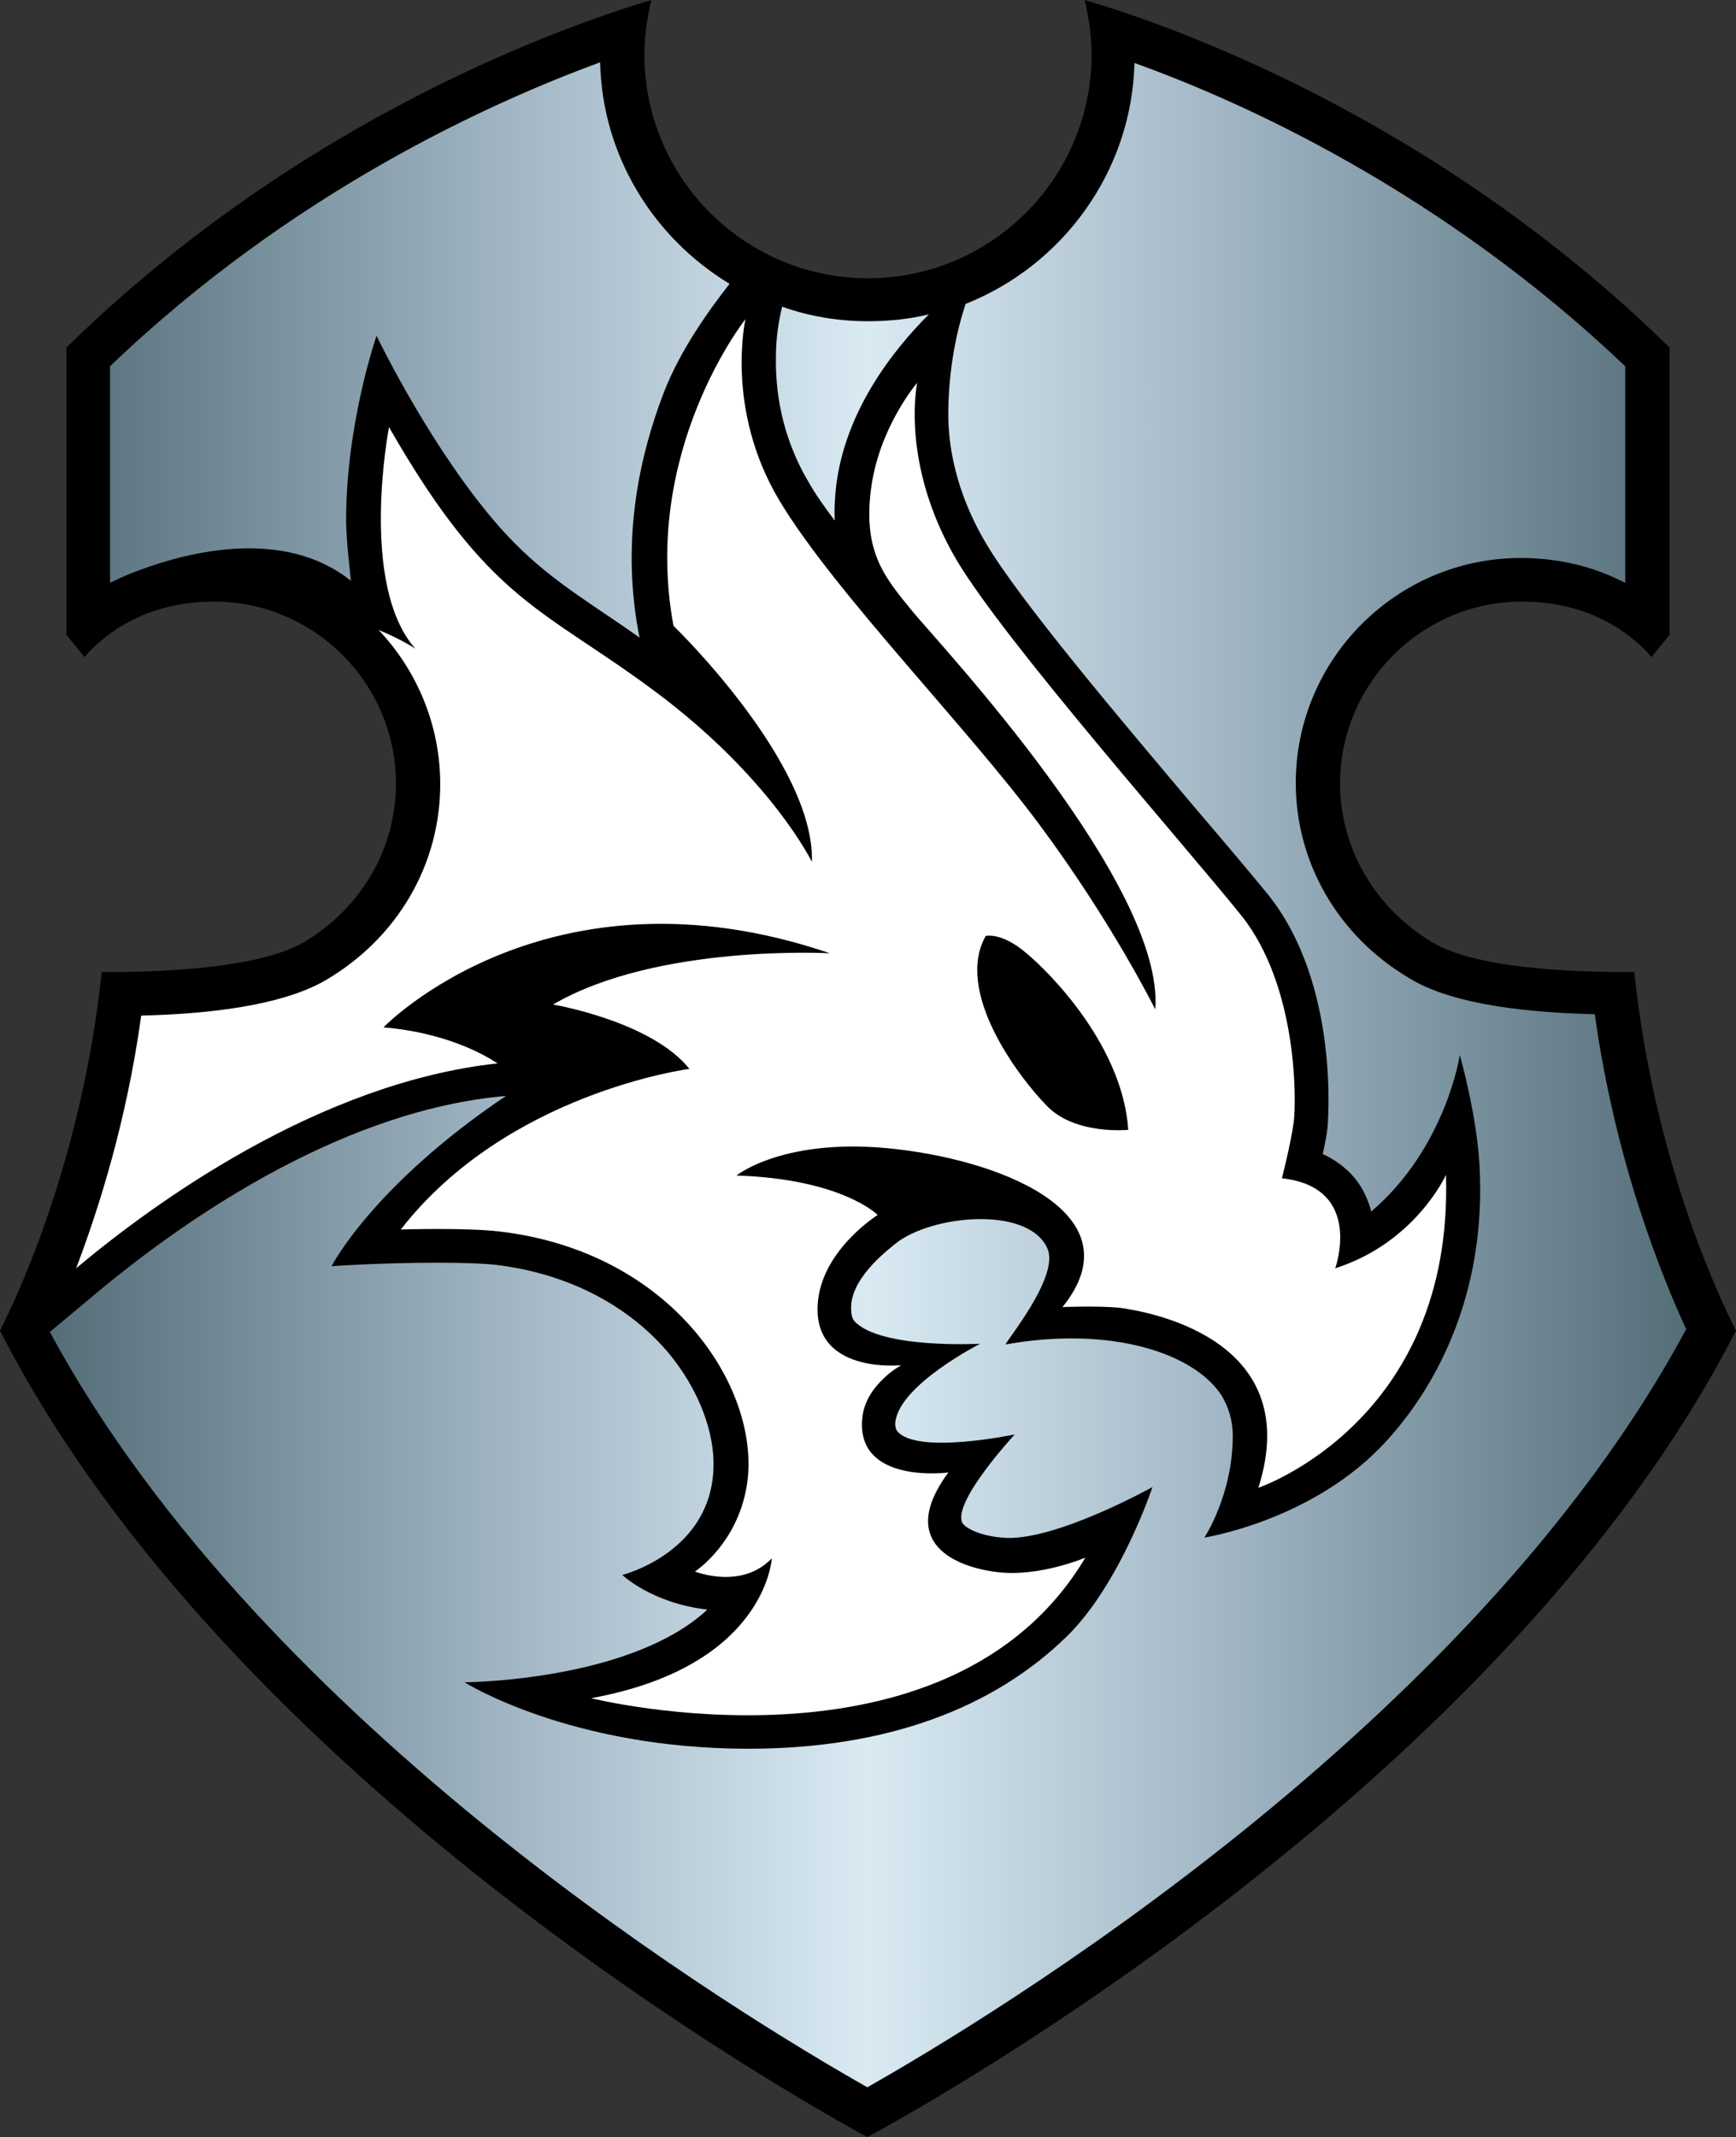 <svg xmlns="http://www.w3.org/2000/svg" xml:space="preserve" width="250.8" height="308.7" viewBox="0 0 250.8 308.7"><rect x="0" y="0" width="250.8" height="308.7" fill="#333333" stroke="none"/><g transform="translate(-24.8 -22.3)"><path d="M150.1 331C140 325.5 58 279.5 24.8 214.5c2.4-4.7 11.8-24.5 14.7-51.8h1.4c7.7 0 21.5-.6 27.8-4.3 8.4-5 13.3-13.6 13.3-22.9 0-14.5-11.8-26.3-26.3-26.3-10.1 0-16 4.9-18.7 8l-2.6-3.2V72.5c34.1-33.4 72.5-46.6 84.5-50.2-.5 2.1-1 4.9-1 7.9 0 17.8 14.5 32.3 32.3 32.3s32.3-14.5 32.3-32.3c0-3-.5-5.8-1-7.9 12 3.5 50.4 16.8 84.5 50.2V114l-2.6 3.2c-2.7-3.1-8.6-8-18.7-8-14.5 0-26.3 11.8-26.3 26.3 0 9.3 5 17.9 13.3 22.9 6.3 3.8 20.1 4.3 27.8 4.3h1.4c2.9 27.4 12.3 47.1 14.7 51.8-33.3 65-115.3 111-125.5 116.5"/><path d="M80.2 170.7s23.7-24.6 64.5-10.7c0 0-24.9-1.4-40 7.4 0 0 14.2 2.4 19.7 9.3 0 0-26.3 3.4-41.7 23.2 0 0 9.5-.3 14.4.3 24.9 3 37.3 22.5 35.7 35.9-1.1 9-7.6 13.2-7.6 13.2s6.7 2.7 11.1-1.9c0 0-.8 15.6-26.1 20.2 0 0 51.6 12.9 71.4-20.3 0 0-6.6 2.8-12.6 2.1-6.1-.7-14.7-4.2-7.2-14.4 0 0-13.6 1.8-12.4-8.1.6-4.7 5.6-7.4 5.6-7.4s-13.3 1.4-12-9.5c.9-7.4 8.6-12.2 8.6-12.2s-5.1-5.2-20.4-5.7c0 0 7-5.7 23.2-3.8 16.3 1.9 34.4 9.8 23.9 22.8 0 0 5.1-.2 8.2.1 3 .4 27.1 3.9 20.1 26 0 0 28.2-9.5 27.1-45.2 0 0-4.4 9.8-16 13.5 0 0 4.2-11.7-7.7-13 0 0 1.3-5.1 1.7-8.1s.6-19.7-7.6-29.9S170 115 163 103.2c-7-11.9-6.3-22.3-5.7-25.6 0 0-5.6 6.5-6.7 15.6s2.2 12.7 6.1 17.5c3.9 4.7 36.4 39.4 35 57.4 0 0-6.2-12.5-16.6-26.5-10.4-14.1-29.8-33.8-37.7-47s-4.9-26.2-4.9-26.2-15.1 19-10.4 44.3c0 0 20.4 19.7 20 34.1 0 0-5.9-12.1-22.5-24.5-16.3-12.2-24-12.8-38.6-38.3 0 0-4.4 22.7 3.8 32 0 0-1.9-1.3-5.3-2.7 5.5 5.8 8.9 13.7 8.9 22.3 0 11.5-6.1 22.1-16.4 28.2-5.2 3.1-14.2 4.9-26.8 5.2-2.1 15.2-6.1 27.8-9.4 36.5 11.2-9.4 35.1-26.8 60.9-29.6-.3-.1-5.9-4.3-16.5-5.2m87-13.2s2.3-.6 5.9 2.5c3.6 3 13.9 13.5 14.7 25.5 0 0-7.7.8-11.8-3.5-4.2-4.3-13.3-16.5-8.8-24.5" style="fill:#fff"/><linearGradient id="a" x1="32" x2="268.4" y1="669.55" y2="669.55" gradientTransform="translate(0 -492)" gradientUnits="userSpaceOnUse"><stop offset="0" style="stop-color:#546e78"/><stop offset=".25" style="stop-color:#99aebd"/><stop offset=".5" style="stop-color:#d9eaf3"/><stop offset=".75" style="stop-color:#99aebd"/><stop offset="1" style="stop-color:#546e78"/></linearGradient><path d="M176.1 202.6c-2.8-6.2-16.9-4.8-22-.6-1.1.9-5.8 4.5-6.3 8.5-.1 1.2 0 2.1.4 2.6 3.7 4.1 18.2 3.3 18.2 3.3s-11.2 5.7-12.2 11c-.1.4-.1 1.2.2 1.6 2.8 3.5 17 .5 17 .5s-8.9 9.6-7.6 12.7c.3.7 2.3 1.9 5.7 2.2 7.3.8 21.8-7.3 21.8-7.3s-4.6 13.9-12.3 21.5c-10.7 10.5-26.2 16.3-46.1 16.3-25.8 0-41-9.6-41-9.6s23.9-.1 35.1-10.5c-8-.9-12.3-5-12.3-5s12-3 13.1-14.3c.6-5.6-1.9-12.5-6.7-18.1-5.9-6.8-14.6-11.2-24.7-12.4-1.8-.2-4.7-.3-8.4-.3-8.5 0-15.3.5-15.3.5s5.9-11.6 25.2-24.6l-1 .1c-24.2 2.5-46.8 18.9-58.2 28.4l-6.7 5.6c31 57.4 100.8 99.3 118.1 109.1 17.3-9.8 87.4-51.9 118.3-109.5-3.4-7.4-10.2-23.9-13.2-45.5-12.6-.3-21.6-2-26.8-5.2-10.3-6.1-16.4-16.7-16.4-28.2 0-17.9 14.6-32.5 32.5-32.5 6 0 11.1 1.5 15.1 3.6V75.2c-26.4-25.1-55-38.1-70.9-43.8-.4 15.8-10.5 29.3-24.4 34.8-1.2 3.6-2.5 9.3-2.5 16 0 4.1.9 10.9 5.4 18.5 4.8 8.2 19.7 25.8 30.6 38.7 4.2 4.9 7.8 9.2 10.1 12 10.6 13.1 8.7 33.4 8.7 33.6-.1 1.2-.4 2.6-.7 4 2.8 1.3 4.5 3.1 5.5 4.7q1.05 1.8 1.5 3.6c10.8-9.2 12.8-22.6 12.8-22.6s2.7 9.4 2.9 17.2c.7 19.4-7.7 32.7-14.6 39.7-10.4 10.5-25.2 12.8-25.2 12.8s4.1-6.2 4.1-14.7c0-2.2-.6-4.1-1.6-5.8-4-6.2-16.1-10.1-31.2-7.4-.3-.1 7.9-9.8 6-13.9m-131-98c7-2.6 20.8-6.1 30.4 1.6 0 0-.7-5.9-.7-8.7 0-14.1 4.4-26.7 4.4-26.7S86 85 95 96.1c5.8 7.2 10.9 10.6 17.4 15q2.25 1.5 4.8 3.3l-.2-1c-2.5-13.8.4-25.8 3.7-34.4 2.4-6.2 6.6-12 9.5-15.7-10.9-6.6-18.4-18.4-18.7-32C95.7 37.1 67 50 40.7 75.2v31.3s.1-.1.4-.2c1.2-.6 2.6-1.2 4-1.7m96.5-12.7c1 1.8 2.3 3.6 3.8 5.6-.1-1.5 0-3.2.2-5 1.3-10.7 8-19.4 13.4-24.8-2.8.7-5.8 1-8.8 1-4.3 0-8.5-.7-12.4-2.1-.5 2-.9 4.5-.9 7.1-.1 4.5.6 11.3 4.7 18.2" style="fill:url(#a)"/></g></svg>